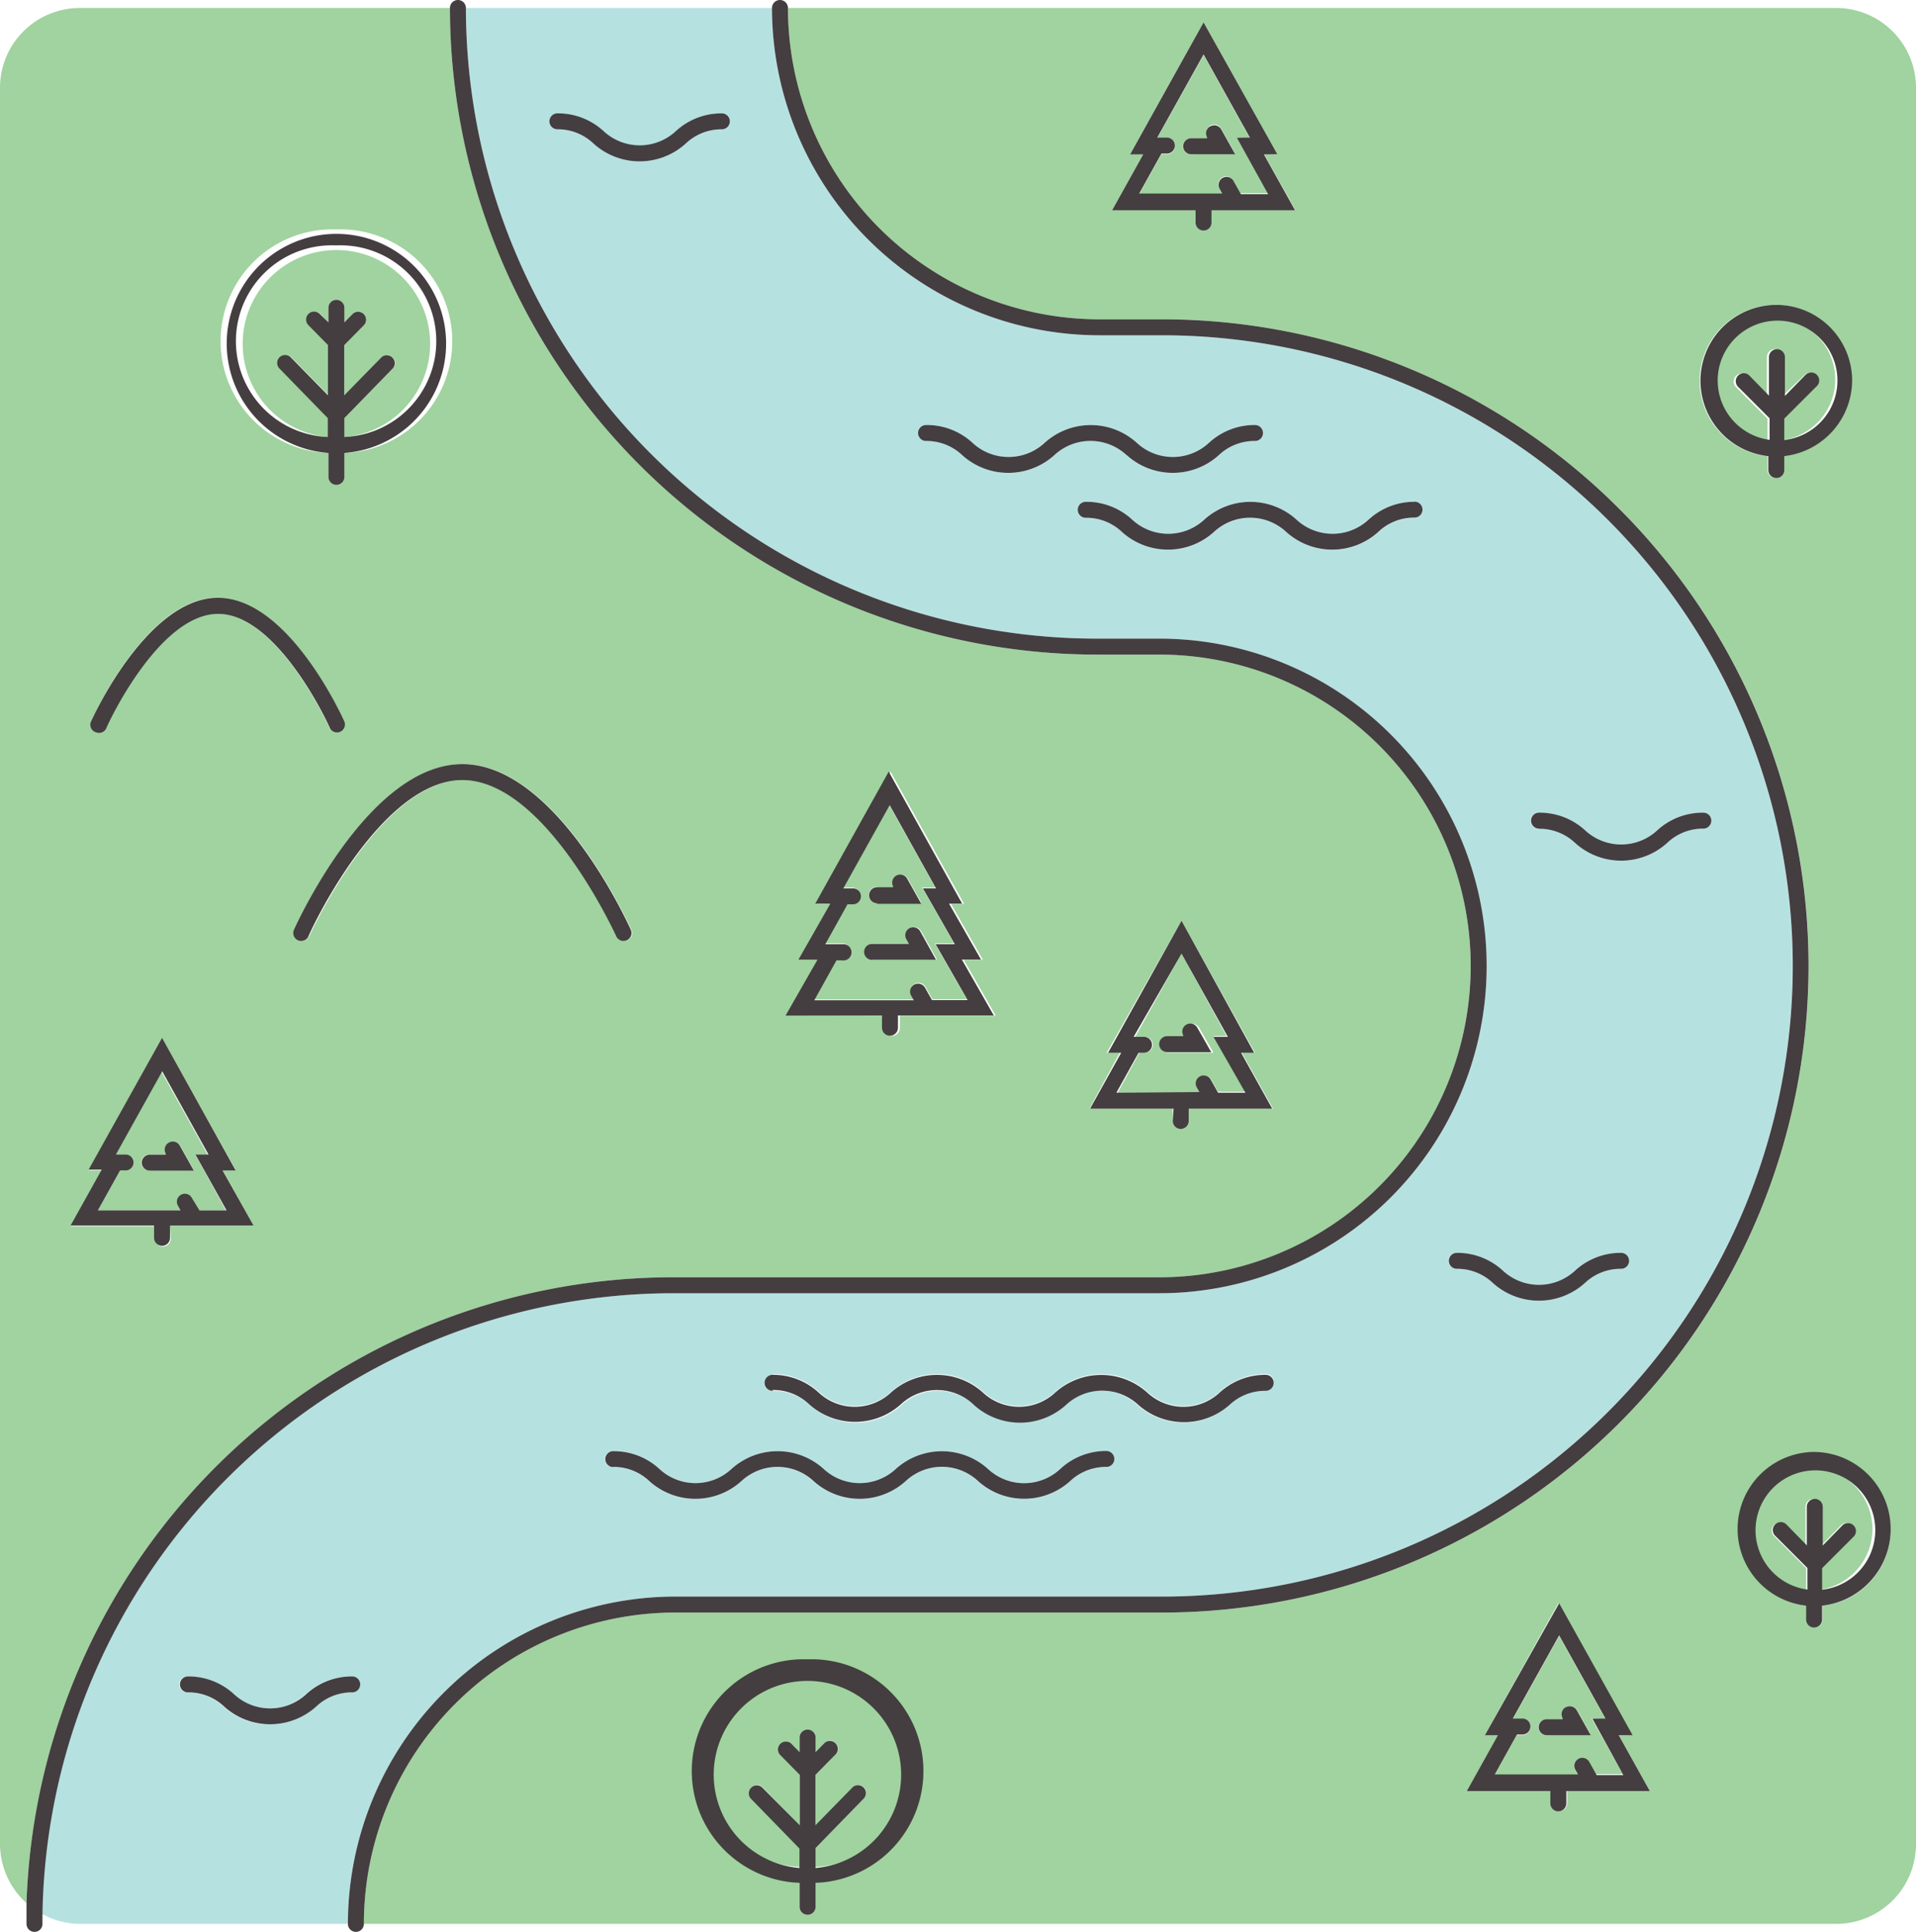 <svg xmlns="http://www.w3.org/2000/svg" viewBox="-9.5367431640625e-7 0 120 121"><title>Depositphotos_88649720_05</title><g data-name="Layer 2"><g data-name="Layer 1"><g data-name="Layer 2"><g data-name="ÎÓÈ 1"><path d="M20.57 27.37v-1.18l-3-3.08a.5.5 0 0 1 .66-.75l.05.05 2.3 2.35v-3.14l-1.25-1.27a.5.5 0 0 1 .71-.7l.53.54v-.91a.5.5 0 0 1 1 0v.91l.53-.54a.5.5 0 0 1 .71.7l-1.25 1.27v3.15l2.3-2.35a.5.5 0 0 1 .76.65l-.05.05-3 3.08v1.18a5.87 5.87 0 1 0-1 0z" fill="#a0d39f"/><path d="M12.23 72.31H13l-2.9-5.21-2.9 5.21h.6a.5.5 0 1 1 0 1h-.28l-1.39 2.5h5.22l-.18-.32A.5.5 0 0 1 12 75l.45.8h1.69zm-2.88 1a.5.5 0 0 1 0-1h1.06v-.07a.5.5 0 0 1 .87-.49l.87 1.55z" fill="#a0d39f"/><path d="M42.13 80h30.48a19.5 19.5 0 0 0 0-39h-3.93A40.55 40.55 0 0 1 28.18.5H5a5 5 0 0 0-5 5v110a5 5 0 0 0 1.66 3.7A40.54 40.54 0 0 1 42.13 80zm28-14.06h-.82L74 57.67l4.6 8.27h-.82l1.95 3.5h-5.28v.77a.5.5 0 0 1-1 0v-.77h-5.22zM50 60.11l2-3.5h-.82l4.6-8.27 4.6 8.27h-.82l2 3.5h-1.2l2 3.5h-6v.77a.5.5 0 0 1-1 0v-.78h-6l2-3.5zM29 47.86c5.84 0 10.37 10 10.56 10.4a.5.5 0 0 1-.91.41c0-.1-4.46-9.81-9.65-9.81s-9.6 9.71-9.65 9.81a.5.5 0 0 1-.91-.41c.15-.42 4.68-10.4 10.56-10.4zm-7.93-33.49a7 7 0 1 1 .5 14v1.5a.5.5 0 0 1-1 0v-1.5a7 7 0 1 1 .5-14zM5.7 45.19c.14-.32 3.52-7.76 7.92-7.76s7.77 7.44 7.92 7.76a.5.5 0 0 1-.91.41c0-.07-3.26-7.16-7-7.16s-7 7.09-7 7.16a.5.5 0 0 1-.91-.41zm5 32.39a.5.5 0 0 1-1 0v-.77H4.43l2-3.5h-.88l4.6-8.31 4.6 8.26h-.82l1.95 3.5h-5.23z" fill="#a0d39f"/><path d="M75 68.12a.5.5 0 0 1 .84-.54l.45.8H78l-2-3.49h.82L74 59.73l-2.9 5.21h.6a.5.5 0 1 1 0 1h-.34L70 68.44h5.22zm-2.32-2.68a.5.5 0 0 1 .5-.5h1.06v-.07a.5.5 0 0 1 .84-.54l.92 1.6h-2.85a.5.5 0 0 1-.5-.49z" fill="#a0d39f"/><path d="M42.29 100h30.48a39.5 39.5 0 0 0 0-79h-3.92A20.52 20.52 0 0 1 48.35.5H29.18A39.54 39.54 0 0 0 68.68 40h3.93a20.5 20.5 0 0 1 0 41H42.13a39.54 39.54 0 0 0-39.49 38.88 4.94 4.94 0 0 0 2.36.62h16.79a20.52 20.52 0 0 1 20.5-20.5zm2.92-91.9a3.24 3.24 0 0 0-2.27.9 4.3 4.3 0 0 1-5.76 0 3.24 3.24 0 0 0-2.27-.89.5.5 0 0 1 0-1 4.21 4.21 0 0 1 2.88 1.11 3.32 3.32 0 0 0 4.53 0 4.21 4.21 0 0 1 2.89-1.12.5.5 0 0 1 0 1zm18 21.52a4.21 4.21 0 0 1-2.88-1.11 3.24 3.24 0 0 0-2.33-.89.5.5 0 0 1 0-1 4.21 4.21 0 0 1 2.88 1.11 3.32 3.32 0 0 0 4.53 0 4.3 4.3 0 0 1 5.76 0 3.32 3.32 0 0 0 4.53 0 4.21 4.21 0 0 1 2.88-1.11.5.5 0 0 1 0 1 3.24 3.24 0 0 0-2.27.89 4.3 4.3 0 0 1-5.76 0 3.32 3.32 0 0 0-4.53 0 4.21 4.21 0 0 1-2.86 1.11zm25.39 2.81a3.24 3.24 0 0 0-2.27.9 4.3 4.3 0 0 1-5.76 0 3.32 3.32 0 0 0-4.53 0 4.3 4.3 0 0 1-5.76 0 3.24 3.24 0 0 0-2.28-.9.5.5 0 0 1 0-1 4.21 4.21 0 0 1 2.88 1.11 3.32 3.32 0 0 0 4.53 0 4.3 4.3 0 0 1 5.76 0 3.32 3.32 0 0 0 4.53 0 4.21 4.21 0 0 1 2.88-1.11.5.5 0 0 1 0 1zm7.78 18.48A4.21 4.21 0 0 1 99.26 52a3.32 3.32 0 0 0 4.53 0 4.21 4.21 0 0 1 2.88-1.1.5.5 0 1 1 0 1 3.24 3.24 0 0 0-2.27.9 4.3 4.3 0 0 1-5.76 0 3.24 3.24 0 0 0-2.27-.89.5.5 0 0 1 0-1zm-5.15 27.56a4.2 4.2 0 0 1 2.88 1.11 3.32 3.32 0 0 0 4.53 0 4.21 4.21 0 0 1 2.88-1.11.5.5 0 0 1 0 1 3.25 3.25 0 0 0-2.27.89 4.3 4.3 0 0 1-5.76 0 3.24 3.24 0 0 0-2.27-.89.5.5 0 0 1 0-1zM48.4 86.06a4.2 4.2 0 0 1 2.88 1.11 3.32 3.32 0 0 0 4.53 0 4.3 4.3 0 0 1 5.76 0 3.32 3.32 0 0 0 4.53 0 4.31 4.31 0 0 1 5.76 0 3.33 3.33 0 0 0 4.54 0 4.21 4.21 0 0 1 2.88-1.11.5.5 0 0 1 0 1A3.25 3.25 0 0 0 77 88a4.31 4.31 0 0 1-5.76 0 3.32 3.32 0 0 0-4.54 0 4.3 4.3 0 0 1-5.7 0 3.32 3.32 0 0 0-4.53 0 4.3 4.3 0 0 1-5.76 0 3.24 3.24 0 0 0-2.27-.89.5.5 0 0 1 0-1zm-10 4.81A4.2 4.2 0 0 1 41.28 92a3.32 3.32 0 0 0 4.53 0 4.3 4.3 0 0 1 5.76 0 3.32 3.32 0 0 0 4.53 0 4.31 4.31 0 0 1 5.76 0 3.32 3.32 0 0 0 4.54 0 4.21 4.21 0 0 1 2.88-1.11.5.5 0 0 1 0 1 3.25 3.25 0 0 0-2.27.89 4.31 4.31 0 0 1-5.76 0 3.32 3.32 0 0 0-4.54 0 4.3 4.3 0 0 1-5.76 0 3.32 3.32 0 0 0-4.53 0 4.3 4.3 0 0 1-5.76 0 3.24 3.24 0 0 0-2.27-.89.5.5 0 0 1 0-1zM16.91 108a4.2 4.2 0 0 1-2.91-1.11 3.24 3.24 0 0 0-2.27-.89.5.5 0 1 1 0-1 4.2 4.2 0 0 1 2.88 1.11 3.32 3.32 0 0 0 4.53 0 4.21 4.21 0 0 1 2.92-1.11.5.5 0 1 1 0 1 3.24 3.24 0 0 0-2.27.89 4.21 4.21 0 0 1-2.88 1.11z" fill="#b6e1e1"/><path d="M52.7 60.11h-.34L51 62.6h6.26l-.18-.32a.5.5 0 0 1 .87-.49l.45.8h2.15l-2-3.5h1.2l-2-3.5h.82l-2.9-5.21-2.9 5.21h.6a.5.5 0 0 1 0 1h-.34l-1.39 2.5h1.2a.51.51 0 0 1-.2 1zm2.3-4.5h1v-.07a.5.5 0 0 1 .84-.54l.87 1.55h-2.8a.5.5 0 1 1 0-1zm-.33 3.5h2.32l-.18-.32a.5.5 0 0 1 .87-.49l1 1.8h-4a.5.5 0 0 1 0-1z" fill="#a0d39f"/><path d="M115 .5H49.35A19.52 19.52 0 0 0 68.85 20h3.93a40.5 40.5 0 1 1 0 81H42.29a19.52 19.52 0 0 0-19.5 19.5H115a5 5 0 0 0 5-5V5.5a5 5 0 0 0-5-5zM75.88 13.16v.77a.5.5 0 0 1-1 0v-.77h-5.23l1.95-3.5h-.82l4.6-8.27L80 9.66h-.82l1.95 3.5zm-24.8 104.77v1.5a.5.5 0 0 1-1 0v-1.5a6.87 6.87 0 1 1 1 0zm60.62-89.36v.87a.5.5 0 0 1-1 0v-.87a4.75 4.75 0 1 1 1 0zm-13.55 83.6v.77a.5.5 0 0 1-1 0v-.77h-5.23l1.95-3.5H93l4.6-8.26 4.6 8.26h-.82l1.95 3.5zm16-11.6v.87a.5.5 0 0 1-1 0v-.87a4.75 4.75 0 1 1 1 0z" fill="#a0d39f"/><path d="M113.62 91.94a3.84 3.84 0 0 0-.5 7.63v-1.35l-2-2a.5.5 0 0 1 .66-.75l.05.05 1.25 1.28v-2.42a.5.5 0 0 1 1 0v2.41l1.25-1.28a.5.5 0 0 1 .71.7l-2 2v1.35a3.84 3.84 0 0 0-.5-7.63z" fill="#a0d39f"/><path d="M50.58 104.93a6 6 0 0 0-.5 12v-1.18l-3-3.08a.5.5 0 0 1 .66-.75l.05.05 2.3 2.35v-3.15l-1.25-1.27a.5.5 0 0 1 .71-.7l.53.54v-.91a.5.5 0 0 1 1 0v.91l.53-.54a.5.5 0 1 1 .76.65l-.05.05-1.25 1.27v3.15l2.3-2.35a.5.5 0 1 1 .76.65l-.05.05-3 3.08v1.18a6 6 0 0 0-.5-12z" fill="#a0d39f"/><path d="M100.55 107.68l-2.9-5.21-2.9 5.21h.6a.5.5 0 0 1 0 1H95l-1.39 2.5h5.22l-.18-.32a.5.5 0 0 1 .84-.54l.45.8h1.69l-1.95-3.5zm-3.7 1a.5.5 0 0 1 0-1h1.06v-.07a.5.5 0 0 1 .84-.54l.87 1.55z" fill="#a0d39f"/><path d="M111.2 19.94a3.84 3.84 0 0 0-.5 7.63v-1.35l-2-2a.5.5 0 0 1 .71-.7l1.25 1.28v-2.43a.5.5 0 1 1 1 0v2.41l1.34-1.27a.5.5 0 0 1 .76.65l-.05.05-2 2v1.35a3.84 3.84 0 0 0-.5-7.63z" fill="#a0d39f"/><path d="M78.28 8.66l-2.9-5.21-2.9 5.21h.6a.5.5 0 0 1 0 1h-.34l-1.39 2.5h5.22l-.18-.32a.5.5 0 1 1 .84-.54l.45.8h1.72l-1.95-3.5zm-3.7 1a.5.5 0 0 1 0-1h1.06v-.07a.5.5 0 1 1 .84-.54l.87 1.55z" fill="#a0d39f"/><path d="M50.58 103.93a7 7 0 1 0-.5 14v1.5a.5.5 0 0 0 1 0v-1.5a7 7 0 0 0-.5-14zm.5 13v-1.18l3-3.08a.5.5 0 0 0-.66-.75l-.05.05-2.3 2.35v-3.15l1.25-1.27a.5.5 0 0 0-.66-.75l-.05.05-.53.54v-.91a.5.5 0 0 0-1 0v.91l-.53-.54a.5.5 0 0 0-.71.7l1.25 1.27v3.15L47.78 112a.5.5 0 1 0-.76.65l.05.05 3 3.08V117a5.87 5.87 0 1 1 1 0z" fill="#443e40"/><path d="M20.57 28.37v1.5a.5.5 0 0 0 1 0v-1.5a6.87 6.87 0 1 0-1 0zm.5-13a6 6 0 0 1 .5 12v-1.18l3-3.08a.5.5 0 0 0-.66-.75l-.05.05-2.3 2.35v-3.14l1.25-1.27a.5.5 0 0 0-.71-.7l-.53.54v-.91a.5.5 0 0 0-1 0v.91l-.57-.55a.5.5 0 0 0-.71.7l1.25 1.27v3.15l-2.3-2.35a.5.5 0 1 0-.76.65l.05.05 3 3.08v1.18a6 6 0 1 1 .5-12z" fill="#443e40"/><path d="M113.62 90.94a4.83 4.83 0 0 0-.5 9.63v.87a.5.5 0 0 0 1 0v-.87a4.83 4.83 0 0 0-.5-9.63zm.5 8.63v-1.35l2-2a.5.5 0 0 0-.71-.7l-1.25 1.28v-2.42a.5.5 0 0 0-1 0v2.41l-1.25-1.28a.5.5 0 1 0-.76.65l.05.05 2 2v1.35a3.75 3.75 0 1 1 1 0z" fill="#443e40"/><path d="M116 23.78a4.75 4.75 0 1 0-5.25 4.79v.87a.5.5 0 0 0 1 0v-.87a4.8 4.8 0 0 0 4.25-4.79zm-4.25 3.79v-1.35l2-2a.5.5 0 1 0-.66-.75l-.05.05-1.25 1.28v-2.43a.5.5 0 1 0-1 0v2.41l-1.25-1.28a.5.5 0 0 0-.71.7l2 2v1.35a3.75 3.75 0 1 1 1 0z" fill="#443e40"/><path d="M42.13 81h30.48a20.5 20.5 0 0 0 0-41h-3.93A39.54 39.54 0 0 1 29.18.5a.5.5 0 0 0-1 0A40.55 40.55 0 0 0 68.68 41h3.93a19.5 19.5 0 0 1 0 39H42.13a40.54 40.54 0 0 0-40.47 39.2v1.3a.5.5 0 1 0 1 0v-.62A39.54 39.54 0 0 1 42.13 81z" fill="#443e40"/><path d="M42.29 101h30.48a40.5 40.5 0 0 0 0-81h-3.92A19.52 19.52 0 0 1 49.35.5a.5.5 0 0 0-1 0A20.52 20.52 0 0 0 68.85 21h3.93a39.5 39.5 0 1 1 0 79H42.29a20.52 20.52 0 0 0-20.5 20.5.5.5 0 0 0 1 0 19.52 19.52 0 0 1 19.5-19.5z" fill="#443e40"/><path d="M6 45.86a.5.5 0 0 0 .66-.25c0-.07 3.25-7.16 7-7.16s7 7.09 7 7.16a.5.5 0 0 0 .91-.41c-.14-.32-3.52-7.76-7.92-7.76s-7.81 7.44-7.95 7.75a.5.5 0 0 0 .26.66z" fill="#443e40"/><path d="M18.4 58.26a.5.5 0 0 0 .91.41c0-.1 4.46-9.81 9.65-9.81s9.6 9.71 9.65 9.81a.5.5 0 0 0 .91-.41c-.19-.42-4.72-10.4-10.56-10.4s-10.37 9.98-10.56 10.4z" fill="#443e40"/><path d="M75 64.39a.5.5 0 1 0-.9.44v.07h-1a.5.5 0 0 0 0 1h2.76z" fill="#443e40"/><path d="M73.45 70.21a.5.5 0 0 0 1 0v-.77h5.23l-1.95-3.5h.82L74 57.67l-4.6 8.27h.82l-1.95 3.5h5.23zm-3.53-1.77l1.39-2.5h.34a.5.5 0 0 0 0-1H71l3-5.21 2.9 5.21H76l2 3.5h-1.71l-.45-.8a.5.5 0 1 0-.9.44l.18.32z" fill="#443e40"/><path d="M102.25 108.68l-4.6-8.26-4.65 8.26h.82l-1.95 3.5h5.23v.77a.5.5 0 0 0 1 0v-.77h5.23l-1.95-3.5zm-.58 2.5H100l-.45-.8a.5.5 0 1 0-.9.44l.18.32h-5.21l1.39-2.5h.34a.5.5 0 0 0 0-1h-.6l2.9-5.21 2.9 5.21h-.82z" fill="#443e40"/><path d="M98.06 106.93a.5.5 0 0 0-.19.68v.07h-1a.5.5 0 0 0 0 1h2.76l-.87-1.55a.5.5 0 0 0-.68-.2z" fill="#443e40"/><path d="M10.57 71.57a.5.5 0 0 0-.19.68v.07h-1a.5.5 0 0 0 0 1h2.76l-.87-1.55a.5.5 0 0 0-.7-.2z" fill="#443e40"/><path d="M13.94 73.31h.82L10.15 65l-4.6 8.26h.82l-1.95 3.5h5.23v.77a.5.5 0 0 0 1 0v-.77h5.23zM12 75a.5.5 0 0 0-.87.49l.18.32H6.13l1.39-2.5h.34a.5.5 0 1 0 0-1h-.6l2.9-5.21 2.9 5.21h-.82l1.95 3.5h-1.7z" fill="#443e40"/><path d="M75.79 7.91a.5.5 0 0 0-.19.68v.07h-1a.5.5 0 0 0 0 1h2.76l-.87-1.55a.5.5 0 0 0-.68-.2z" fill="#443e40"/><path d="M80 9.66L75.38 1.4l-4.6 8.27h.82l-1.95 3.5h5.23v.77a.5.5 0 1 0 1 0v-.77h5.23l-1.95-3.5zm-.58 2.5h-1.7l-.45-.8a.5.5 0 1 0-.9.44l.18.32h-5.2l1.39-2.5h.34a.5.5 0 0 0 0-1h-.6l2.9-5.21 2.9 5.21h-.82z" fill="#443e40"/><path d="M48.4 87.06a3.24 3.24 0 0 1 2.27.89 4.3 4.3 0 0 0 5.76 0A3.32 3.32 0 0 1 61 88a4.3 4.3 0 0 0 5.76 0 3.32 3.32 0 0 1 4.54 0 4.31 4.31 0 0 0 5.7 0 3.25 3.25 0 0 1 2.27-.89.5.5 0 0 0 0-1 4.21 4.21 0 0 0-2.88 1.11 3.33 3.33 0 0 1-4.54 0 4.31 4.31 0 0 0-5.76 0 3.32 3.32 0 0 1-4.53 0 4.3 4.3 0 0 0-5.76 0 3.32 3.32 0 0 1-4.53 0 4.2 4.2 0 0 0-2.88-1.11.5.5 0 0 0 0 1z" fill="#443e40"/><path d="M38.4 91.88a3.24 3.24 0 0 1 2.27.89 4.3 4.3 0 0 0 5.76 0 3.32 3.32 0 0 1 4.53 0 4.3 4.3 0 0 0 5.76 0 3.32 3.32 0 0 1 4.54 0 4.31 4.31 0 0 0 5.76 0 3.25 3.25 0 0 1 2.27-.89.5.5 0 0 0 0-1A4.21 4.21 0 0 0 66.41 92a3.32 3.32 0 0 1-4.54 0 4.31 4.31 0 0 0-5.76 0 3.32 3.32 0 0 1-4.53 0 4.3 4.3 0 0 0-5.76 0 3.32 3.32 0 0 1-4.53 0 4.2 4.2 0 0 0-2.88-1.11.5.5 0 0 0 0 1z" fill="#443e40"/><path d="M70.57 28.51a4.3 4.3 0 0 0 5.76 0 3.24 3.24 0 0 1 2.27-.89.5.5 0 0 0 0-1 4.21 4.21 0 0 0-2.88 1.11 3.32 3.32 0 0 1-4.53 0 4.3 4.3 0 0 0-5.76 0 3.32 3.32 0 0 1-4.53 0 4.21 4.21 0 0 0-2.9-1.11.5.5 0 0 0 0 1 3.24 3.24 0 0 1 2.27.89 4.3 4.3 0 0 0 5.76 0 3.32 3.32 0 0 1 4.53 0z" fill="#443e40"/><path d="M88.6 31.43a4.21 4.21 0 0 0-2.88 1.11 3.32 3.32 0 0 1-4.53 0 4.3 4.3 0 0 0-5.76 0 3.32 3.32 0 0 1-4.53 0 4.21 4.21 0 0 0-2.9-1.11.5.5 0 0 0 0 1 3.24 3.24 0 0 1 2.27.89 4.3 4.3 0 0 0 5.76 0 3.32 3.32 0 0 1 4.53 0 4.3 4.3 0 0 0 5.76 0 3.24 3.24 0 0 1 2.27-.9.5.5 0 0 0 0-1z" fill="#443e40"/><path d="M22.56 105.5a.5.5 0 0 0-.5-.5 4.21 4.21 0 0 0-2.88 1.11 3.32 3.32 0 0 1-4.53 0 4.2 4.2 0 0 0-2.88-1.11.5.5 0 0 0 0 1 3.24 3.24 0 0 1 2.27.89 4.3 4.3 0 0 0 5.76 0 3.24 3.24 0 0 1 2.27-.89.5.5 0 0 0 .49-.5z" fill="#443e40"/><path d="M45.21 7.1a4.21 4.21 0 0 0-2.88 1.11 3.32 3.32 0 0 1-4.53 0 4.21 4.21 0 0 0-2.89-1.11.5.5 0 0 0 0 1 3.24 3.24 0 0 1 2.27.9 4.3 4.3 0 0 0 5.76 0 3.24 3.24 0 0 1 2.27-.9.5.5 0 1 0 0-1z" fill="#443e40"/><path d="M96.38 51.91a3.24 3.24 0 0 1 2.27.89 4.3 4.3 0 0 0 5.76 0 3.24 3.24 0 0 1 2.27-.9.5.5 0 0 0 0-1 4.21 4.21 0 0 0-2.88 1.1 3.32 3.32 0 0 1-4.53 0 4.21 4.21 0 0 0-2.88-1.1.5.5 0 0 0 0 1z" fill="#443e40"/><path d="M91.23 79.47a3.24 3.24 0 0 1 2.27.89 4.3 4.3 0 0 0 5.76 0 3.25 3.25 0 0 1 2.27-.89.5.5 0 1 0 0-1 4.21 4.21 0 0 0-2.88 1.11 3.32 3.32 0 0 1-4.53 0 4.2 4.2 0 0 0-2.88-1.11.5.5 0 0 0 0 1z" fill="#443e40"/><path d="M54.94 56.61h2.76l-.87-1.55a.5.5 0 1 0-.9.44v.07h-1a.5.5 0 1 0 0 1z" fill="#443e40"/><path d="M54.62 60.11h4l-1-1.8a.5.5 0 0 0-.87.49l.18.32h-2.31a.5.5 0 0 0 0 1z" fill="#443e40"/><path d="M55.24 63.6v.77a.5.5 0 0 0 1 0v-.77h6l-2-3.5h1.2l-2-3.5h.82l-4.6-8.27-4.6 8.27H52l-2 3.51h1.2l-2 3.5zm-2.35-4.46h-1.2l1.39-2.5h.34a.5.5 0 1 0 0-1h-.6l2.9-5.21 2.9 5.21h-.82l2 3.5h-1.2l2 3.5h-2.23l-.45-.8a.5.5 0 0 0-.87.49l.18.32H51l1.39-2.5h.34a.51.51 0 0 0 .2-1z" fill="#443e40"/></g></g></g></g></svg>